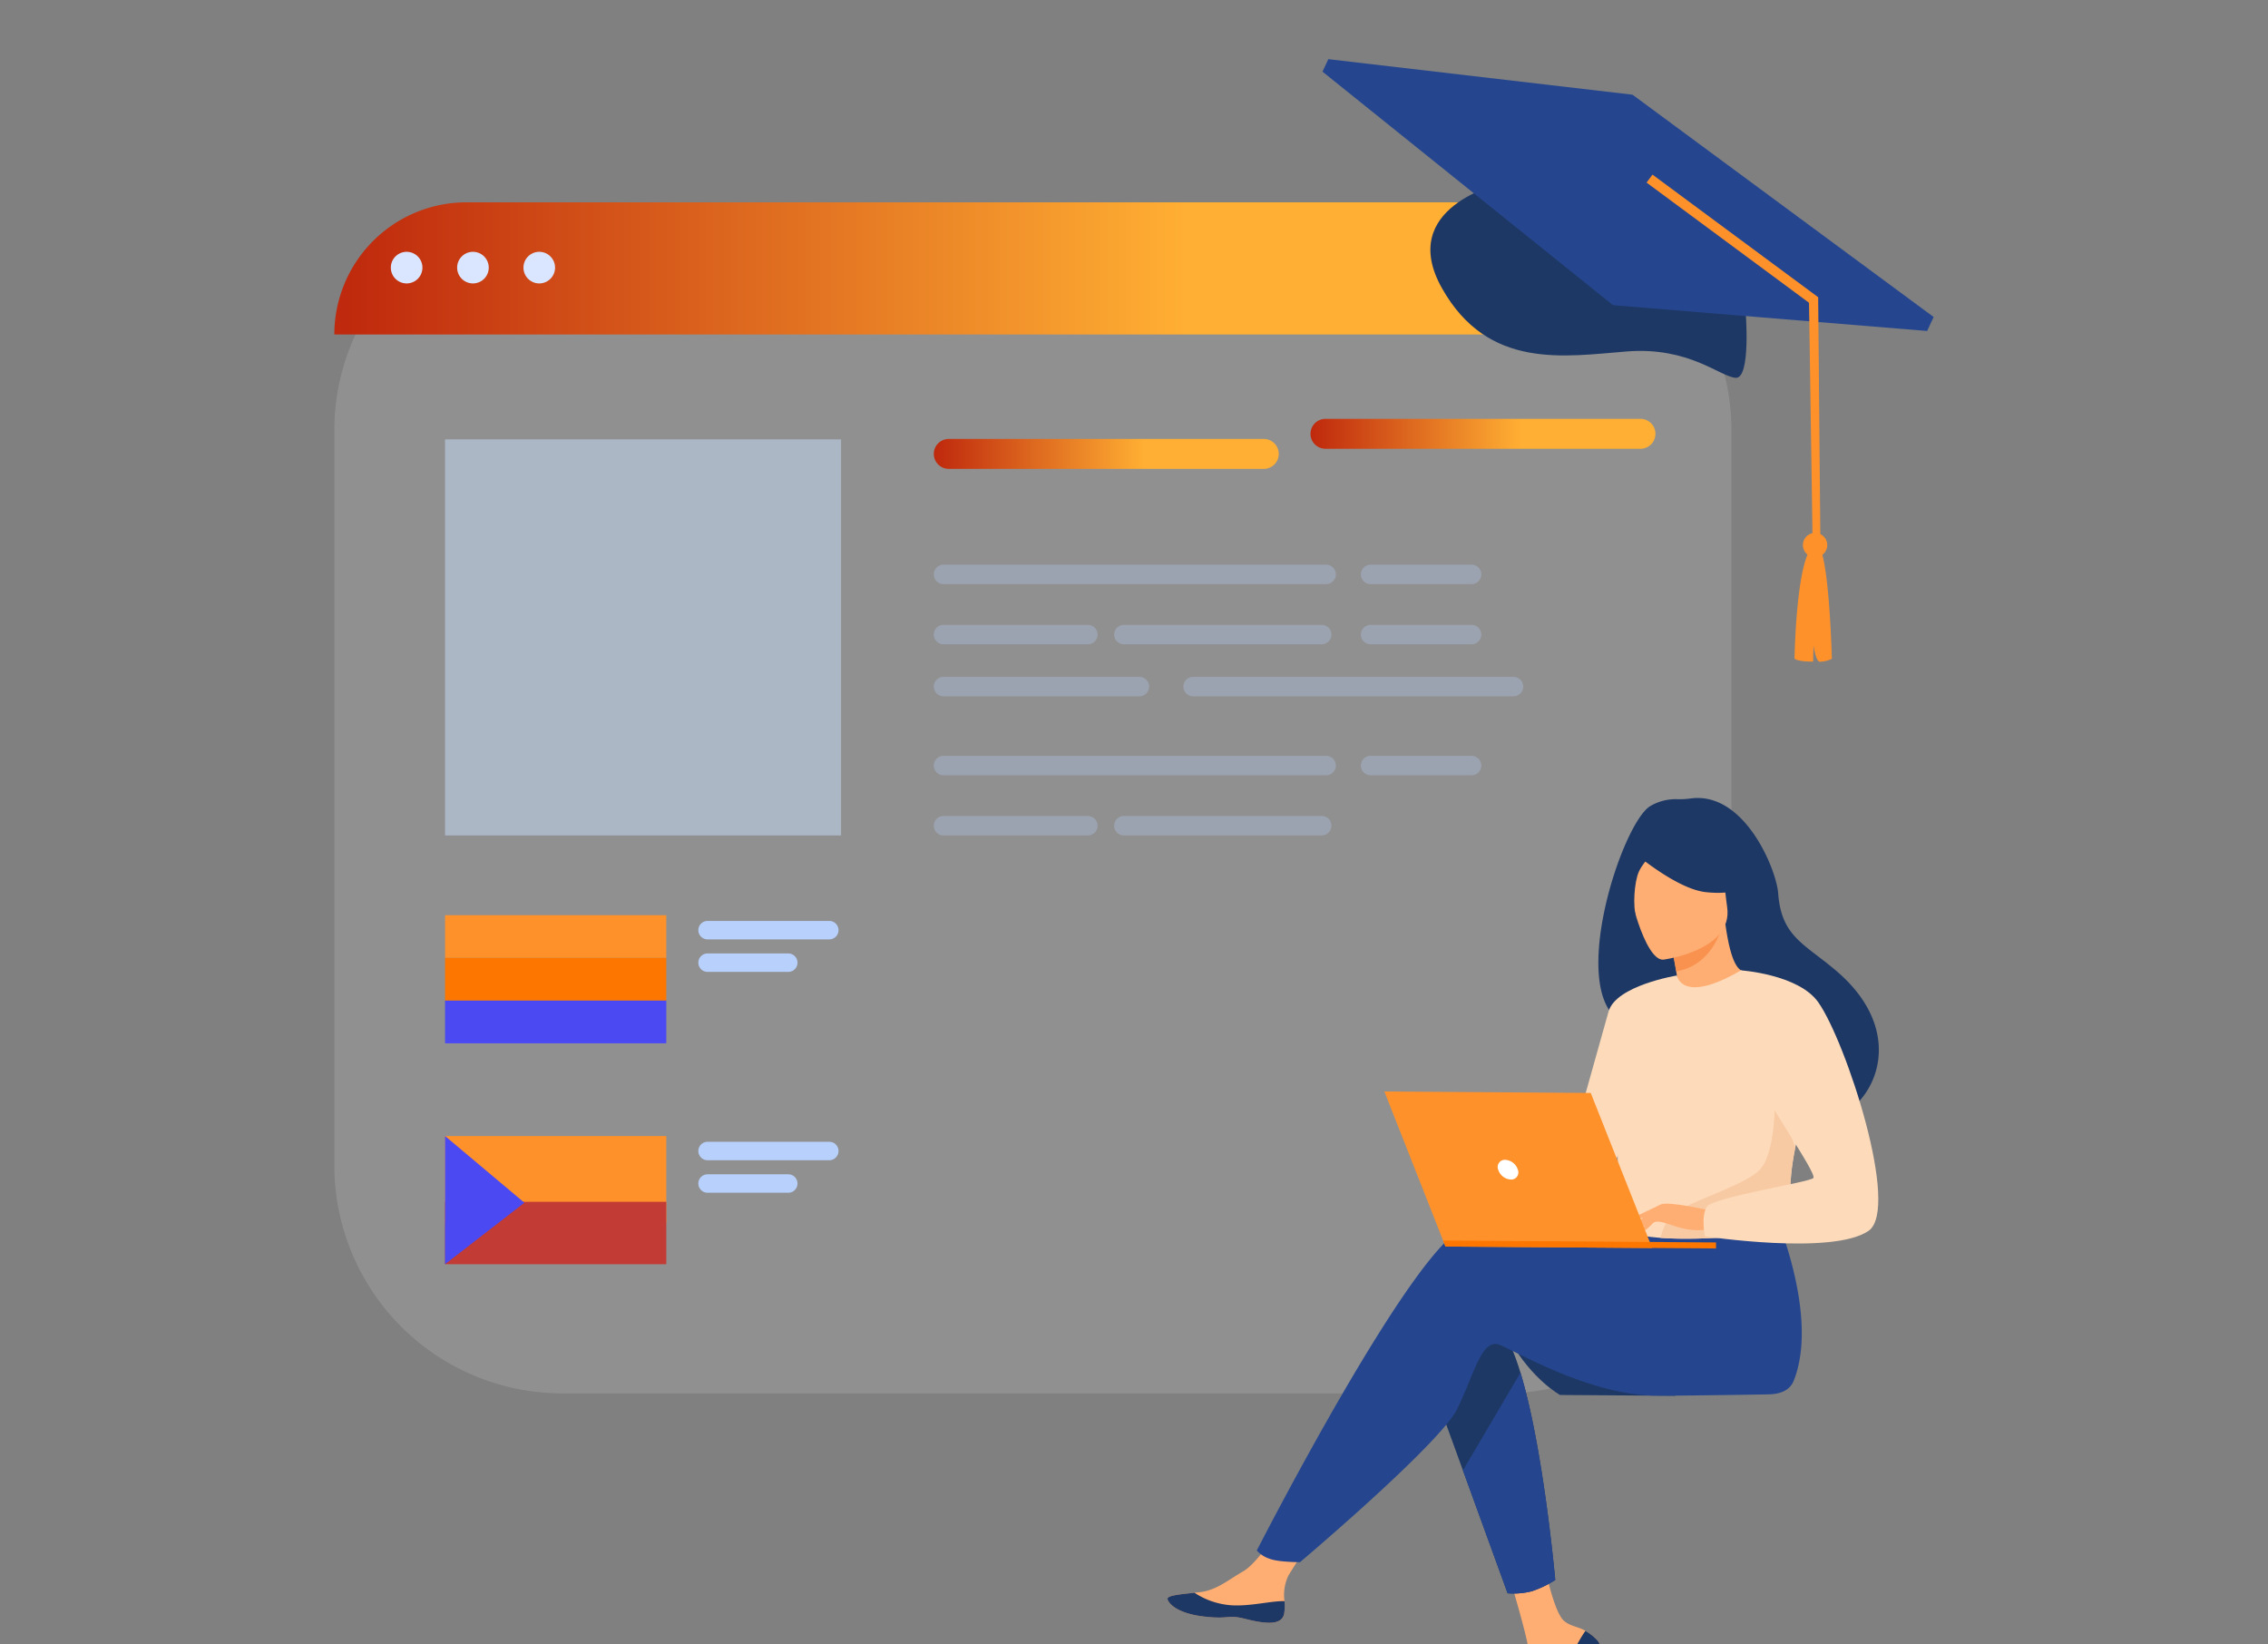 <svg xmlns="http://www.w3.org/2000/svg" xmlns:xlink="http://www.w3.org/1999/xlink" width="476" height="345" viewBox="0 0 476 345">
  <rect x="0" y="0" width="476" height="345" fill="#808080" stroke="none"/>
  <defs>
    <clipPath id="clip-path">
      <rect id="Rectangle_2570" data-name="Rectangle 2570" width="476" height="345" rx="5" transform="translate(1763 4970)" fill="none" stroke="#727d8a" stroke-width="1"/>
    </clipPath>
    <linearGradient id="linear-gradient" y1="0.5" x2="1" y2="0.5" gradientUnits="objectBoundingBox">
      <stop offset="0.003" stop-color="#bf290d"/>
      <stop offset="0.61" stop-color="#ffaf33"/>
      <stop offset="0.988" stop-color="#ffaf33"/>
    </linearGradient>
  </defs>
  <g id="Mask_Group_195" data-name="Mask Group 195" transform="translate(-1763 -4970)" clip-path="url(#clip-path)">
    <g id="Group_5905" data-name="Group 5905" transform="translate(285.951 5893.219)">
      <g id="Group_5898" data-name="Group 5898" transform="translate(1547.218 -880.762)">
        <path id="Rectangle_2488" data-name="Rectangle 2488" d="M47.874,0H245.346A47.875,47.875,0,0,1,293.22,47.875V202.082a47.874,47.874,0,0,1-47.874,47.874H47.874A47.874,47.874,0,0,1,0,202.082V47.874A47.874,47.874,0,0,1,47.874,0Z" fill="#fff" opacity="0.13"/>
        <path id="Rectangle_2489" data-name="Rectangle 2489" d="M27.736,0H265.484A27.736,27.736,0,0,1,293.22,27.736v0a0,0,0,0,1,0,0H0a0,0,0,0,1,0,0v0A27.736,27.736,0,0,1,27.736,0Z" fill="url(#linear-gradient)"/>
        <g id="Group_5891" data-name="Group 5891" transform="translate(11.858 10.385)">
          <path id="Path_9288" data-name="Path 9288" d="M1594.582-746a3.316,3.316,0,0,1,3.316-3.316,3.316,3.316,0,0,1,3.316,3.316,3.316,3.316,0,0,1-3.316,3.316A3.316,3.316,0,0,1,1594.582-746Z" transform="translate(-1594.582 749.32)" fill="#dae6ff"/>
          <path id="Path_9289" data-name="Path 9289" d="M1650.176-746a3.316,3.316,0,0,1,3.316-3.316,3.316,3.316,0,0,1,3.316,3.316,3.316,3.316,0,0,1-3.316,3.316A3.316,3.316,0,0,1,1650.176-746Z" transform="translate(-1636.258 749.32)" fill="#dae6ff"/>
          <path id="Path_9290" data-name="Path 9290" d="M1705.769-746a3.316,3.316,0,0,1,3.316-3.316A3.316,3.316,0,0,1,1712.4-746a3.316,3.316,0,0,1-3.316,3.316A3.316,3.316,0,0,1,1705.769-746Z" transform="translate(-1677.933 749.32)" fill="#dae6ff"/>
        </g>
        <rect id="Rectangle_2490" data-name="Rectangle 2490" width="83.118" height="83.118" transform="translate(23.237 49.744)" fill="#c8dffd" opacity="0.5"/>
        <path id="Path_9291" data-name="Path 9291" d="M2119.029-586.169h-66.114a3.141,3.141,0,0,1-3.141-3.141h0a3.141,3.141,0,0,1,3.141-3.141h66.114a3.141,3.141,0,0,1,3.141,3.141h0A3.141,3.141,0,0,1,2119.029-586.169Z" transform="translate(-1923.959 642.109)" fill="url(#linear-gradient)"/>
        <path id="Path_9292" data-name="Path 9292" d="M2434.827-603h-66.114a3.141,3.141,0,0,1-3.141-3.141h0a3.141,3.141,0,0,1,3.141-3.141h66.114a3.141,3.141,0,0,1,3.141,3.141h0A3.141,3.141,0,0,1,2434.827-603Z" transform="translate(-2160.697 654.725)" fill="url(#linear-gradient)"/>
        <g id="Group_5892" data-name="Group 5892" transform="translate(125.815 76.049)" opacity="0.3">
          <path id="Path_9293" data-name="Path 9293" d="M2132.116-482.959H2051.81a2.036,2.036,0,0,1-2.036-2.036h0a2.036,2.036,0,0,1,2.036-2.036h80.306a2.036,2.036,0,0,1,2.036,2.036h0A2.036,2.036,0,0,1,2132.116-482.959Z" transform="translate(-2049.774 487.031)" fill="#b8d0fc"/>
          <path id="Path_9294" data-name="Path 9294" d="M2431.052-482.959h-21.2a2.036,2.036,0,0,1-2.036-2.036h0a2.036,2.036,0,0,1,2.036-2.036h21.2a2.036,2.036,0,0,1,2.036,2.036h0A2.036,2.036,0,0,1,2431.052-482.959Z" transform="translate(-2318.181 487.031)" fill="#b8d0fc"/>
          <path id="Path_9295" data-name="Path 9295" d="M2082.11-432.521h-30.3a2.036,2.036,0,0,1-2.036-2.036h0a2.036,2.036,0,0,1,2.036-2.036h30.3a2.036,2.036,0,0,1,2.036,2.036h0A2.036,2.036,0,0,1,2082.11-432.521Z" transform="translate(-2049.774 449.22)" fill="#b8d0fc"/>
          <path id="Path_9296" data-name="Path 9296" d="M2244.553-432.521h-41.52a2.036,2.036,0,0,1-2.036-2.036h0a2.036,2.036,0,0,1,2.036-2.036h41.52a2.036,2.036,0,0,1,2.036,2.036h0A2.036,2.036,0,0,1,2244.553-432.521Z" transform="translate(-2163.139 449.22)" fill="#b8d0fc"/>
          <path id="Path_9297" data-name="Path 9297" d="M2431.052-432.521h-21.2a2.036,2.036,0,0,1-2.036-2.036h0a2.036,2.036,0,0,1,2.036-2.036h21.2a2.036,2.036,0,0,1,2.036,2.036h0A2.036,2.036,0,0,1,2431.052-432.521Z" transform="translate(-2318.181 449.22)" fill="#b8d0fc"/>
          <path id="Path_9298" data-name="Path 9298" d="M2092.924-388.909H2051.81a2.036,2.036,0,0,1-2.036-2.036h0a2.036,2.036,0,0,1,2.036-2.036h41.115a2.036,2.036,0,0,1,2.036,2.036h0A2.036,2.036,0,0,1,2092.924-388.909Z" transform="translate(-2049.774 416.526)" fill="#b8d0fc"/>
          <path id="Path_9299" data-name="Path 9299" d="M2328.292-388.909h-67.243a2.036,2.036,0,0,1-2.036-2.036h0a2.036,2.036,0,0,1,2.036-2.036h67.243a2.036,2.036,0,0,1,2.036,2.036h0A2.036,2.036,0,0,1,2328.292-388.909Z" transform="translate(-2206.63 416.526)" fill="#b8d0fc"/>
        </g>
        <g id="Group_5893" data-name="Group 5893" transform="translate(125.815 116.163)" opacity="0.3">
          <path id="Path_9300" data-name="Path 9300" d="M2132.116-322.727H2051.81a2.036,2.036,0,0,1-2.036-2.036h0a2.036,2.036,0,0,1,2.036-2.036h80.306a2.036,2.036,0,0,1,2.036,2.036h0A2.036,2.036,0,0,1,2132.116-322.727Z" transform="translate(-2049.774 326.799)" fill="#b8d0fc"/>
          <path id="Path_9301" data-name="Path 9301" d="M2431.052-322.727h-21.2a2.036,2.036,0,0,1-2.036-2.036h0a2.036,2.036,0,0,1,2.036-2.036h21.2a2.036,2.036,0,0,1,2.036,2.036h0A2.036,2.036,0,0,1,2431.052-322.727Z" transform="translate(-2318.181 326.799)" fill="#b8d0fc"/>
          <path id="Path_9302" data-name="Path 9302" d="M2082.11-272.289h-30.3a2.036,2.036,0,0,1-2.036-2.036h0a2.036,2.036,0,0,1,2.036-2.036h30.3a2.036,2.036,0,0,1,2.036,2.036h0A2.036,2.036,0,0,1,2082.11-272.289Z" transform="translate(-2049.774 288.988)" fill="#b8d0fc"/>
          <path id="Path_9303" data-name="Path 9303" d="M2244.553-272.289h-41.52a2.036,2.036,0,0,1-2.036-2.036h0a2.036,2.036,0,0,1,2.036-2.036h41.52a2.036,2.036,0,0,1,2.036,2.036h0A2.036,2.036,0,0,1,2244.553-272.289Z" transform="translate(-2163.139 288.988)" fill="#b8d0fc"/>
        </g>
        <g id="Group_5894" data-name="Group 5894" transform="translate(23.237 149.605)">
          <rect id="Rectangle_2491" data-name="Rectangle 2491" width="46.431" height="8.964" fill="#ff912b"/>
          <rect id="Rectangle_2492" data-name="Rectangle 2492" width="46.431" height="8.964" transform="translate(0 8.964)" fill="#fc7600"/>
          <rect id="Rectangle_2493" data-name="Rectangle 2493" width="46.431" height="8.963" transform="translate(0 17.927)" fill="#4b49f2"/>
        </g>
        <g id="Group_5895" data-name="Group 5895" transform="translate(76.396 150.808)">
          <path id="Path_9304" data-name="Path 9304" d="M1879.857-184.541h-25.546a1.936,1.936,0,0,1-1.936-1.936h0a1.935,1.935,0,0,1,1.936-1.935h25.546a1.935,1.935,0,0,1,1.936,1.935h0A1.936,1.936,0,0,1,1879.857-184.541Z" transform="translate(-1852.375 188.412)" fill="#b8d0fc"/>
          <path id="Path_9305" data-name="Path 9305" d="M1871.251-157.287h-16.94a1.936,1.936,0,0,1-1.936-1.935h0a1.935,1.935,0,0,1,1.936-1.936h16.94a1.935,1.935,0,0,1,1.935,1.936h0A1.936,1.936,0,0,1,1871.251-157.287Z" transform="translate(-1852.375 167.981)" fill="#b8d0fc"/>
        </g>
        <g id="Group_5896" data-name="Group 5896" transform="translate(23.237 195.95)">
          <rect id="Rectangle_2494" data-name="Rectangle 2494" width="46.431" height="18.315" transform="translate(0 0)" fill="#ff912b"/>
          <rect id="Rectangle_2495" data-name="Rectangle 2495" width="46.431" height="13.099" transform="translate(0 13.792)" fill="#c23b35"/>
          <path id="Path_9306" data-name="Path 9306" d="M1640.038-8.1,1656.694,5.9l-16.657,12.9Z" transform="translate(-1640.038 8.096)" fill="#4b49f2"/>
        </g>
        <g id="Group_5897" data-name="Group 5897" transform="translate(76.396 197.154)">
          <path id="Path_9307" data-name="Path 9307" d="M1879.857.582h-25.546a1.936,1.936,0,0,1-1.936-1.935h0a1.935,1.935,0,0,1,1.936-1.936h25.546a1.936,1.936,0,0,1,1.936,1.936h0A1.936,1.936,0,0,1,1879.857.582Z" transform="translate(-1852.375 3.289)" fill="#b8d0fc"/>
          <path id="Path_9308" data-name="Path 9308" d="M1871.251,27.836h-16.94a1.935,1.935,0,0,1-1.936-1.935h0a1.936,1.936,0,0,1,1.936-1.936h16.94a1.936,1.936,0,0,1,1.935,1.936h0A1.935,1.935,0,0,1,1871.251,27.836Z" transform="translate(-1852.375 -17.142)" fill="#b8d0fc"/>
        </g>
      </g>
      <g id="Group_5900" data-name="Group 5900" transform="translate(1754.61 -910.805)">
        <path id="Path_9309" data-name="Path 9309" d="M2532.219-780.085s1.208,14.412-2.075,14.194-9.767-6.563-22.849-5.531-29.09,3.894-38.767-13.228S2480.9-806.7,2480.9-806.7l51.315,26.617Z" transform="translate(-2443.43 832.764)" fill="#1e3865"/>
        <path id="Path_9310" data-name="Path 9310" d="M2436.6-859.181l65.923,5.421,1.37-2.933-63.2-46.653-63.843-7.458-1.227,2.624,60.978,49Z" transform="translate(-2375.626 910.805)" fill="#25468f"/>
        <g id="Group_5899" data-name="Group 5899" transform="translate(99.066 99.417)">
          <path id="Path_9311" data-name="Path 9311" d="M2783.385-511.839a2.558,2.558,0,0,0-3.161-1.754,2.556,2.556,0,0,0-1.753,3.161,2.556,2.556,0,0,0,3.16,1.754,2.558,2.558,0,0,0,1.754-3.161Z" transform="translate(-2776.611 513.692)" fill="#ff912b"/>
          <path id="Path_9312" data-name="Path 9312" d="M2775.914-503.459c2.645-.206,3.262,23.853,3.262,23.853a5.854,5.854,0,0,1-2.571.62c-.848-.191-1.281-3.44-1.281-3.44l-.082,3.406s-2.9.1-3.906-.6c0,0,.394-23.509,4.576-23.835Z" transform="translate(-2771.338 506.022)" fill="#ff912b"/>
        </g>
        <path id="Path_9313" data-name="Path 9313" d="M2683.8-735.723l-.478-52.563-.341-.255-34.434-25.473-1.237,1.674,34.091,25.218.77,51.307Z" transform="translate(-2579.292 838.245)" fill="#ff912b"/>
      </g>
      <g id="Group_5904" data-name="Group 5904" transform="translate(1722.088 -755.755)">
        <path id="Path_9314" data-name="Path 9314" d="M2532.478,159.865c4.6,8.132,10.427,11.3,10.427,11.3l24.35.172S2528.971,153.661,2532.478,159.865Z" transform="translate(-2460.518 -45.883)" fill="#1e3865"/>
        <g id="Group_5901" data-name="Group 5901" transform="translate(0 0)">
          <path id="Path_9315" data-name="Path 9315" d="M2545.691,353.922a2.251,2.251,0,0,1,.384,2.41.017.017,0,0,1-.006.012c-.592,1.6-2.523,3.379-4.765,5.153-.286.228-.541.435-.763.627-.059.05-.117.1-.171.152l-.132.117c-2.092,1.9-1.313,2.346-5.074,6.207-4.289,4.4-7.22,4.459-8.052,4.049-.7-.349.747-2.688,2.354-5.318.078-.127.154-.255.234-.383.214-.35.427-.7.639-1.056,1.884-3.165,1.416-4.66,1.009-9.392-.332-3.846-5.828-21.514-5.828-21.514l8.169-1.348s2.358,14.055,5.05,16.236c1.439,1.163,3.06,1.188,4.445,2.053.1.06.194.121.288.185A10.706,10.706,0,0,1,2545.691,353.922Z" transform="translate(-2455.473 -177.142)" fill="#ffae73"/>
          <path id="Path_9316" data-name="Path 9316" d="M2549.915,408.685a2.251,2.251,0,0,1,.384,2.41.019.019,0,0,1-.006.012c-.722,1.6-2.605,3.368-4.772,5.137-.283.232-.533.445-.755.644-.059.05-.117.1-.172.152s-.089.08-.132.117c-2.092,1.9-1.313,2.346-5.074,6.207-4.289,4.4-7.22,4.459-8.052,4.049-.7-.349.747-2.688,2.354-5.318a18.142,18.142,0,0,0,7.628-5.538c2.587-3.253,4.326-7.445,6.089-9.867.1.06.194.121.288.185A10.706,10.706,0,0,1,2549.915,408.685Z" transform="translate(-2459.696 -231.905)" fill="#1e3865"/>
          <path id="Path_9317" data-name="Path 9317" d="M2270.188,339.766c-.521,2.515-4.108,2.07-8.112,1.061s-3.059.163-8.762-.509-7.418-2.813-7.586-3.663c-.15-.754,2.672-1,5.7-1.327.381-.04.763-.084,1.146-.129,3.418-.4,5.936-2.591,9.051-4.379,2.951-1.694,7.386-8.649,7.386-8.649l7.823.675s-4.152,6.21-5.76,8.912a9.459,9.459,0,0,0-.806,5.329A10.044,10.044,0,0,1,2270.188,339.766Z" transform="translate(-2245.722 -168.546)" fill="#ffae73"/>
          <path id="Path_9318" data-name="Path 9318" d="M2262.076,380.222c-4-1.008-3.059.163-8.762-.509s-7.418-2.813-7.586-3.663c-.15-.754,2.672-1,5.7-1.327l.028.058a16.094,16.094,0,0,0,8.157,2.6c3.872.121,7.982-.959,10.656-.9a10.044,10.044,0,0,1-.079,2.677C2269.667,381.676,2266.08,381.231,2262.076,380.222Z" transform="translate(-2245.722 -207.941)" fill="#1e3865"/>
          <path id="Path_9319" data-name="Path 9319" d="M2464.693,156l7.179,19.743,9.373,25.779a15.474,15.474,0,0,0,5.079-.428,22,22,0,0,0,4.926-2.355s-2.458-27.625-7.3-43.508c-1.24-4.076-2.638-7.377-4.193-9.24C2472.153,136.875,2464.693,156,2464.693,156Z" transform="translate(-2409.874 -34.627)" fill="#1e3865"/>
          <path id="Path_9320" data-name="Path 9320" d="M2364.277,58.239c4.805-1.513,18.465.569,32.182,3.355l2.909-4.723,29.685-2.108s9.637,21.78,4.18,35.576c-.8,2.028-2.758,2.872-5.427,2.9l0,0s-17.707.307-23.441.267c-14.755-.1-31.154-10.363-33.282-10.8-3.483-.722-4.927,6.243-8.466,13.542s-33.013,32.2-33.013,32.2-4.5.013-6.358-.7a6.265,6.265,0,0,1-2.72-1.744S2353.44,61.65,2364.277,58.239Z" transform="translate(-2301.796 31.917)" fill="#25468f"/>
          <path id="Path_9321" data-name="Path 9321" d="M2614.507-243.543c10.524,5.891,31.872,18.1,31.984,18.025,0,0,7.856,3.024,12.347.087,7.484-4.894,11.572-18.18-1.969-29.733-6.754-5.762-11.57-7.187-12.24-16.317-.363-4.953-7.014-21.337-18.268-19.906a17.131,17.131,0,0,1-2.835.166,10.526,10.526,0,0,0-5.715,1.433C2611.422-286.043,2598.685-245.906,2614.507-243.543Z" transform="translate(-2516.473 291.474)" fill="#1e3865"/>
          <path id="Path_9322" data-name="Path 9322" d="M2669.052-169.079c-.047.03,5.186,1.857,8.7.329,3.309-1.435,5.847-6.845,5.8-6.848-1.5-.08-3.139-1.4-4.346-10.022l-.641.225-10.772,3.79s.754,3.453,1.235,6.739C2669.432-172.106,2669.641-169.464,2669.052-169.079Z" transform="translate(-2562.127 212.12)" fill="#ffae73"/>
          <path id="Path_9323" data-name="Path 9323" d="M2667.793-180.931s.459,2.42,1.1,5.879c6.18-1.068,8.783-6.339,9.676-9.669Z" transform="translate(-2562.127 211.447)" fill="#f9924f"/>
          <path id="Path_9324" data-name="Path 9324" d="M2639.076-233.284s14.715-1.869,13.41-11.015-.285-15.547-9.735-14.74-10.774,4.557-11.081,7.716S2635.214-233.033,2639.076-233.284Z" transform="translate(-2535.035 267.211)" fill="#ffae73"/>
          <path id="Path_9325" data-name="Path 9325" d="M2634-258.781s9.354,8.176,15.75,8.875,8.835-1.339,8.835-1.339a25,25,0,0,1-5.986-8.231,4.5,4.5,0,0,0-3.692-2.68C2644.341-262.581,2635.677-262.822,2634-258.781Z" transform="translate(-2536.796 269.663)" fill="#1e3865"/>
          <path id="Path_9326" data-name="Path 9326" d="M2634.67-256.079s-3.169,3.022-4.177,5.273c-.972,2.172-1.3,7.381-.549,9.456,0,0-4.838-9.573-2.028-14.187C2630.9-260.43,2634.67-256.079,2634.67-256.079Z" transform="translate(-2531.576 266.276)" fill="#1e3865"/>
          <path id="Path_9327" data-name="Path 9327" d="M2622.76-118.559c.235,29.762-.044,23.541,3.191,26.388.78.685,2.982,1.106,5.883,1.318,9.121.67,25.172-.72,25.794-2.4,2.146-5.82.673-7.643,2.492-16.564.19-.949.424-1.976.7-3.094,1.508-6.125,2.948-8.2-2.177-18.1-4.648-8.962-9.49-16.244-9.932-15.985-12.481,7.29-13.439,1.082-13.439,1.082S2622.644-133.076,2622.76-118.559Z" transform="translate(-2528.368 183.169)" fill="#fddbba"/>
          <path id="Path_9328" data-name="Path 9328" d="M2493.368,210.795l9.373,25.779a15.473,15.473,0,0,0,5.079-.428,22,22,0,0,0,4.926-2.355s-2.458-27.625-7.3-43.508Z" transform="translate(-2431.37 -69.675)" fill="#25468f"/>
          <path id="Path_9329" data-name="Path 9329" d="M2598.014-142.661s-12.8,2.078-14.344,7.573-10.606,37.8-10.606,37.8,6.493,1.214,9.518-1.768,10.647-27.79,10.647-27.79Z" transform="translate(-2491.114 179.916)" fill="#fddbba"/>
          <path id="Path_9330" data-name="Path 9330" d="M2659.007-16.718c9.121.67,25.173-.72,25.794-2.4,2.146-5.82.673-7.643,2.492-16.564l-4.314-12.425s.631,13.806-3.465,17.407-16.713,6.89-18.713,9.909A11.11,11.11,0,0,0,2659.007-16.718Z" transform="translate(-2555.541 109.035)" fill="#f8caa4"/>
          <path id="Path_9331" data-name="Path 9331" d="M2653.127,50.021s-8.989-2.068-10.447-1.279-5.029,3.673-5.48,4.682,3.239-.746,4.438-1.058c.776-.2,2.811.521,3.818.864,4.239,1.447,6.847.736,6.847.736Z" transform="translate(-2539.165 36.566)" fill="#ffae73"/>
          <path id="Path_9332" data-name="Path 9332" d="M2702.913-147s12.083.83,16.226,6.7c5.833,8.258,17.271,43.353,10.541,47.976-7.579,5.206-34.334,1.133-34.334,1.133s-.862-4.172.393-6.178,21.429-5.119,22.366-6.043-11.5-18.218-11.479-21.009S2702.913-147,2702.913-147Z" transform="translate(-2582.565 183.17)" fill="#fddbba"/>
          <path id="Path_9333" data-name="Path 9333" d="M2646.784,59.275a17.406,17.406,0,0,1-2.524,2.706,1.842,1.842,0,0,1-1.019.211l1.287-2.279Z" transform="translate(-2543.722 28.535)" fill="#ffae73"/>
          <path id="Path_9334" data-name="Path 9334" d="M2642.727,49.279l-5.5,2.624a.977.977,0,0,0,.906.357,13.072,13.072,0,0,0,2.383-.637Z" transform="translate(-2539.212 36.028)" fill="#ffae73"/>
        </g>
        <g id="Group_5903" data-name="Group 5903" transform="translate(45.509 61.593)">
          <g id="Group_5902" data-name="Group 5902" transform="translate(0 0)">
            <path id="Path_9335" data-name="Path 9335" d="M2483.706-12.6l-43.382-.306L2427.5-45.445l43.315.306Z" transform="translate(-2427.503 45.445)" fill="#ff912b"/>
            <path id="Path_9336" data-name="Path 9336" d="M2476.72,79.483l57.285.4L2534,81.151l-56.777-.4Z" transform="translate(-2464.398 -48.207)" fill="#fc7600"/>
          </g>
          <path id="Path_9337" data-name="Path 9337" d="M2522.676,13.89a1.5,1.5,0,0,1,1.488-2.055,2.959,2.959,0,0,1,2.643,2.084,1.5,1.5,0,0,1-1.487,2.055A2.96,2.96,0,0,1,2522.676,13.89Z" transform="translate(-2498.79 2.505)" fill="#fff"/>
        </g>
      </g>
    </g>
  </g>
</svg>
